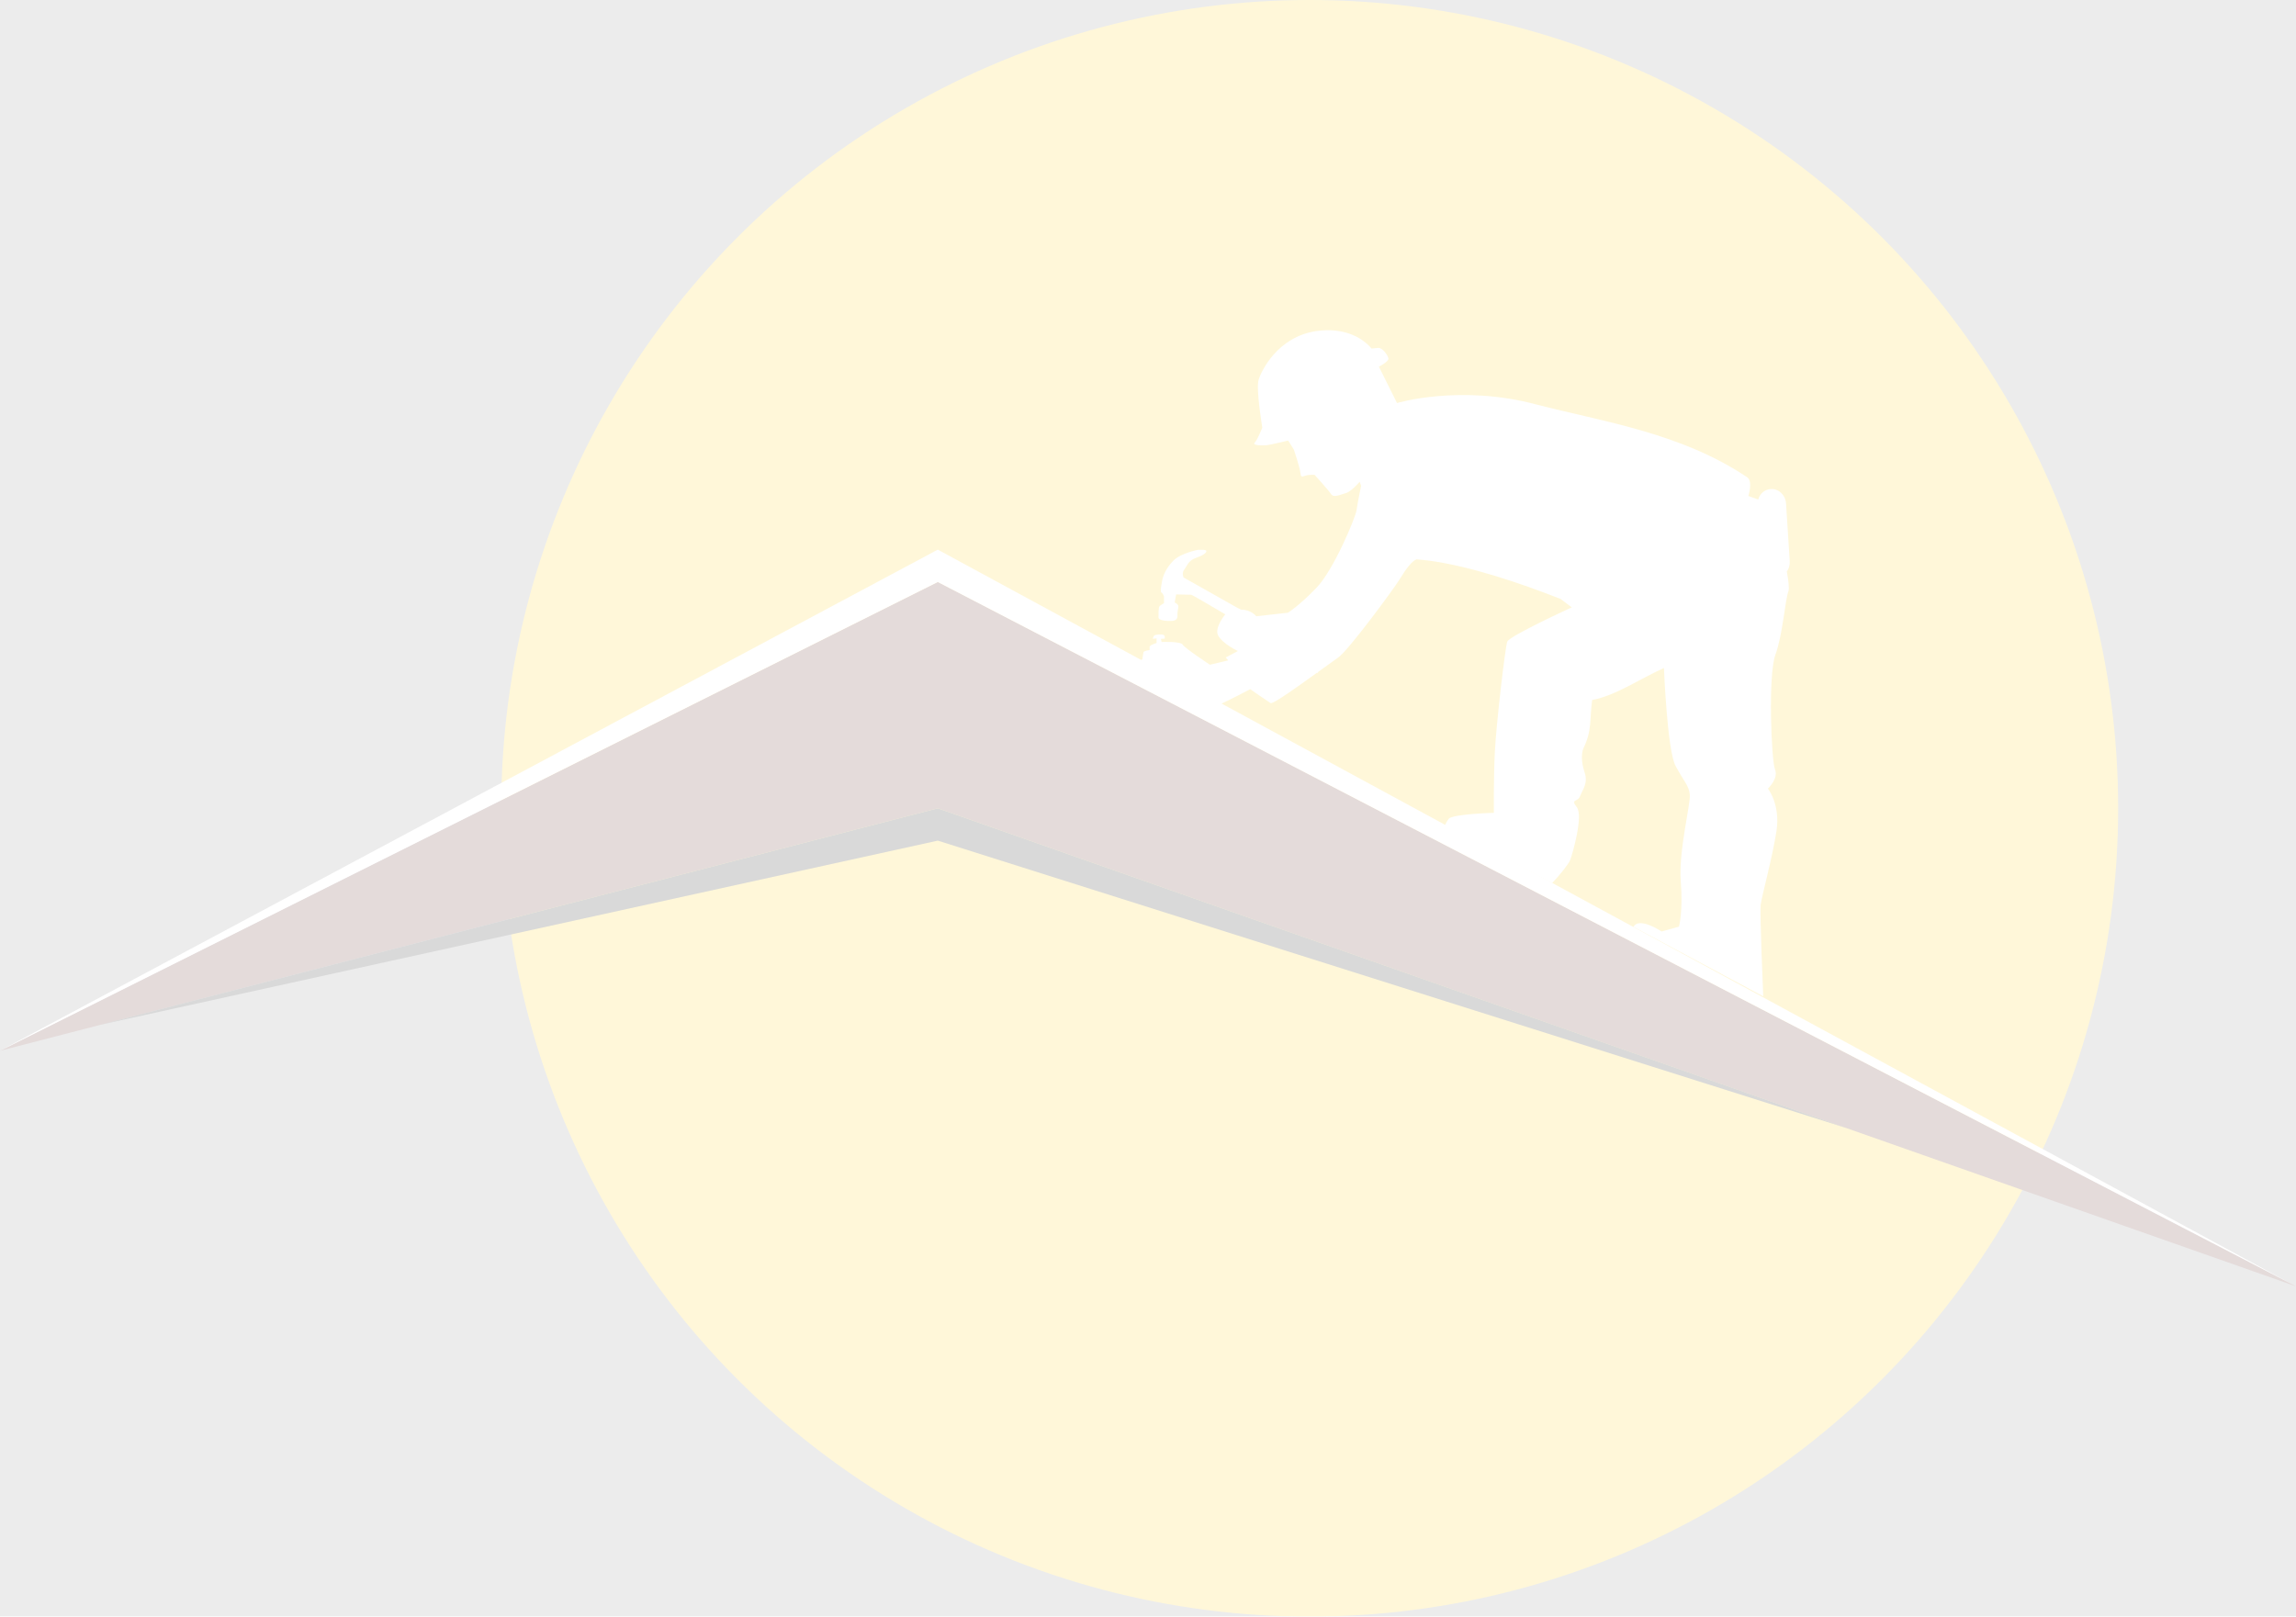 <svg xmlns="http://www.w3.org/2000/svg" viewBox="0 0 142 100" opacity="0.15"><rect x="0" y="0" width="142" height="100" fill="#808080" stroke="none"/><circle fill="#fc0" cx="81" cy="50" r="50"  /><polygon fill="#4a0b06" points="0 65 58 36 142 79.57 58 50 0 65" /><polygon fill="#fff" points="58 34 0 65 58 36 141.75 79.44 58 34" /><path fill="#fff" d="m70.46,40.97l4.92,2.63c.64-.28,1.94-.97,1.94-.97,0,0,1.05.73,1.26.86.14.09,1.67-1.01,2.86-1.87l.03.02.07-.09c.54-.39,1.01-.73,1.2-.86.62-.4,3.48-4.29,3.84-4.88.35-.59.76-1.13,1.03-1.21.26.02.52.05.78.08,2.57.35,5.61,1.38,8.13,2.37l.69.52s-3.86,1.77-3.99,2.12c-.13.34-.69,5.18-.77,6.84-.08,1.66-.06,3.75-.06,3.75,0,0-2.55.07-2.79.37-.08.1-.17.25-.24.43l6.63,3.55c.5-.52,1.04-1.21,1.12-1.43.13-.34.83-2.73.41-3.27-.42-.54.06-.28.21-.7.16-.42.5-.77.27-1.46-.23-.69-.18-1.19-.08-1.46.56-1.15.38-1.78.55-3.01,1.43-.26,2.99-1.33,4.44-1.98,0,0,.2,5.09.72,6.06.52.97.83,1.21.88,1.79.05.58-.7,3.47-.56,5.34.15,1.87-.11,2.81-.11,2.81l-1.08.3s-.95-.65-1.49-.49c-.1.03-.18.1-.25.2l8.03,4.3c-.01-.29-.22-5.14-.16-5.66.07-.54.73-2.93.98-4.57.25-1.64-.53-2.62-.53-2.62,0,0,.67-.62.44-1.18-.23-.56-.44-5.83.02-7.09.46-1.26.6-3.38.81-3.95.06-.17,0-.64-.1-1.21.13-.17.19-.39.18-.63l-.23-3.59c-.04-.52-.46-.91-.94-.88-.38.02-.68.29-.78.65l-.61-.22s.29-.89-.06-1.15c-4.12-2.77-8.97-3.45-13.05-4.51-4.71-1.26-8.62-.09-8.62-.09l-1.12-2.25s.6-.3.59-.5c-.02-.19-.37-.68-.63-.66l-.42.04s-.64-.89-2.08-1.09c-.05,0-.09-.01-.14-.02-.35-.04-.75-.03-1.2.03-2.38.36-3.39,2.45-3.56,3.02-.17.57.23,2.95.23,2.95,0,0-.29.75-.47.93-.18.18.48.18.74.16.26-.03,1.33-.29,1.33-.29l.35.56s.38,1.11.41,1.46c.04.36.15.15.51.11.36-.03.37,0,.37,0,0,0,.85.93,1.01,1.18.16.25.56.04.92-.06.35-.1.85-.7.85-.7l.09.25s-.22,1.07-.28,1.5c-.05.43-1.41,3.7-2.48,4.81-1.08,1.12-1.76,1.54-1.76,1.54l-1.96.22s-.36-.43-.92-.4l-.23-.11-3.21-1.81-.14-.08s-.13-.28.05-.5c.17-.22.24-.54.69-.7.45-.16.67-.31.67-.43,0-.06-.13-.08-.25-.08-.13,0-.26,0-.26,0,0,0-1.06.2-1.52.66-.46.46-.65.94-.71,1.28-.06.34-.12.66-.03.71.09.05.15.24.15.24v.41s-.16.09-.26.17c-.1.09-.07.52-.08.71,0,.18.43.23.76.22.33,0,.43-.12.41-.39-.01-.28.11-.48.03-.6-.09-.12-.2-.15-.2-.15l.09-.5s.84.02.93.02c.06,0,1.14.64,2.11,1.21-.22.28-.65.91-.44,1.31.29.53,1.22.96,1.22.96l-.75.4.15.18-1.13.27s-1.56-1.03-1.68-1.24c-.12-.22-1.31-.17-1.31-.17l-.04-.19.23-.02s.05-.15-.06-.22c-.11-.07-.58-.03-.61.06-.03.08-.07.17-.07.17l.24-.02v.28s-.37.13-.4.19l-.03.05v.2s-.35.05-.38.13c-.02.09-.07.45-.07.45,0,0-.17.05-.22.18Z" /><polygon fill="#000102" points="58 52 114.32 69.82 58 50 6.21 63.39 58 52" /></svg>